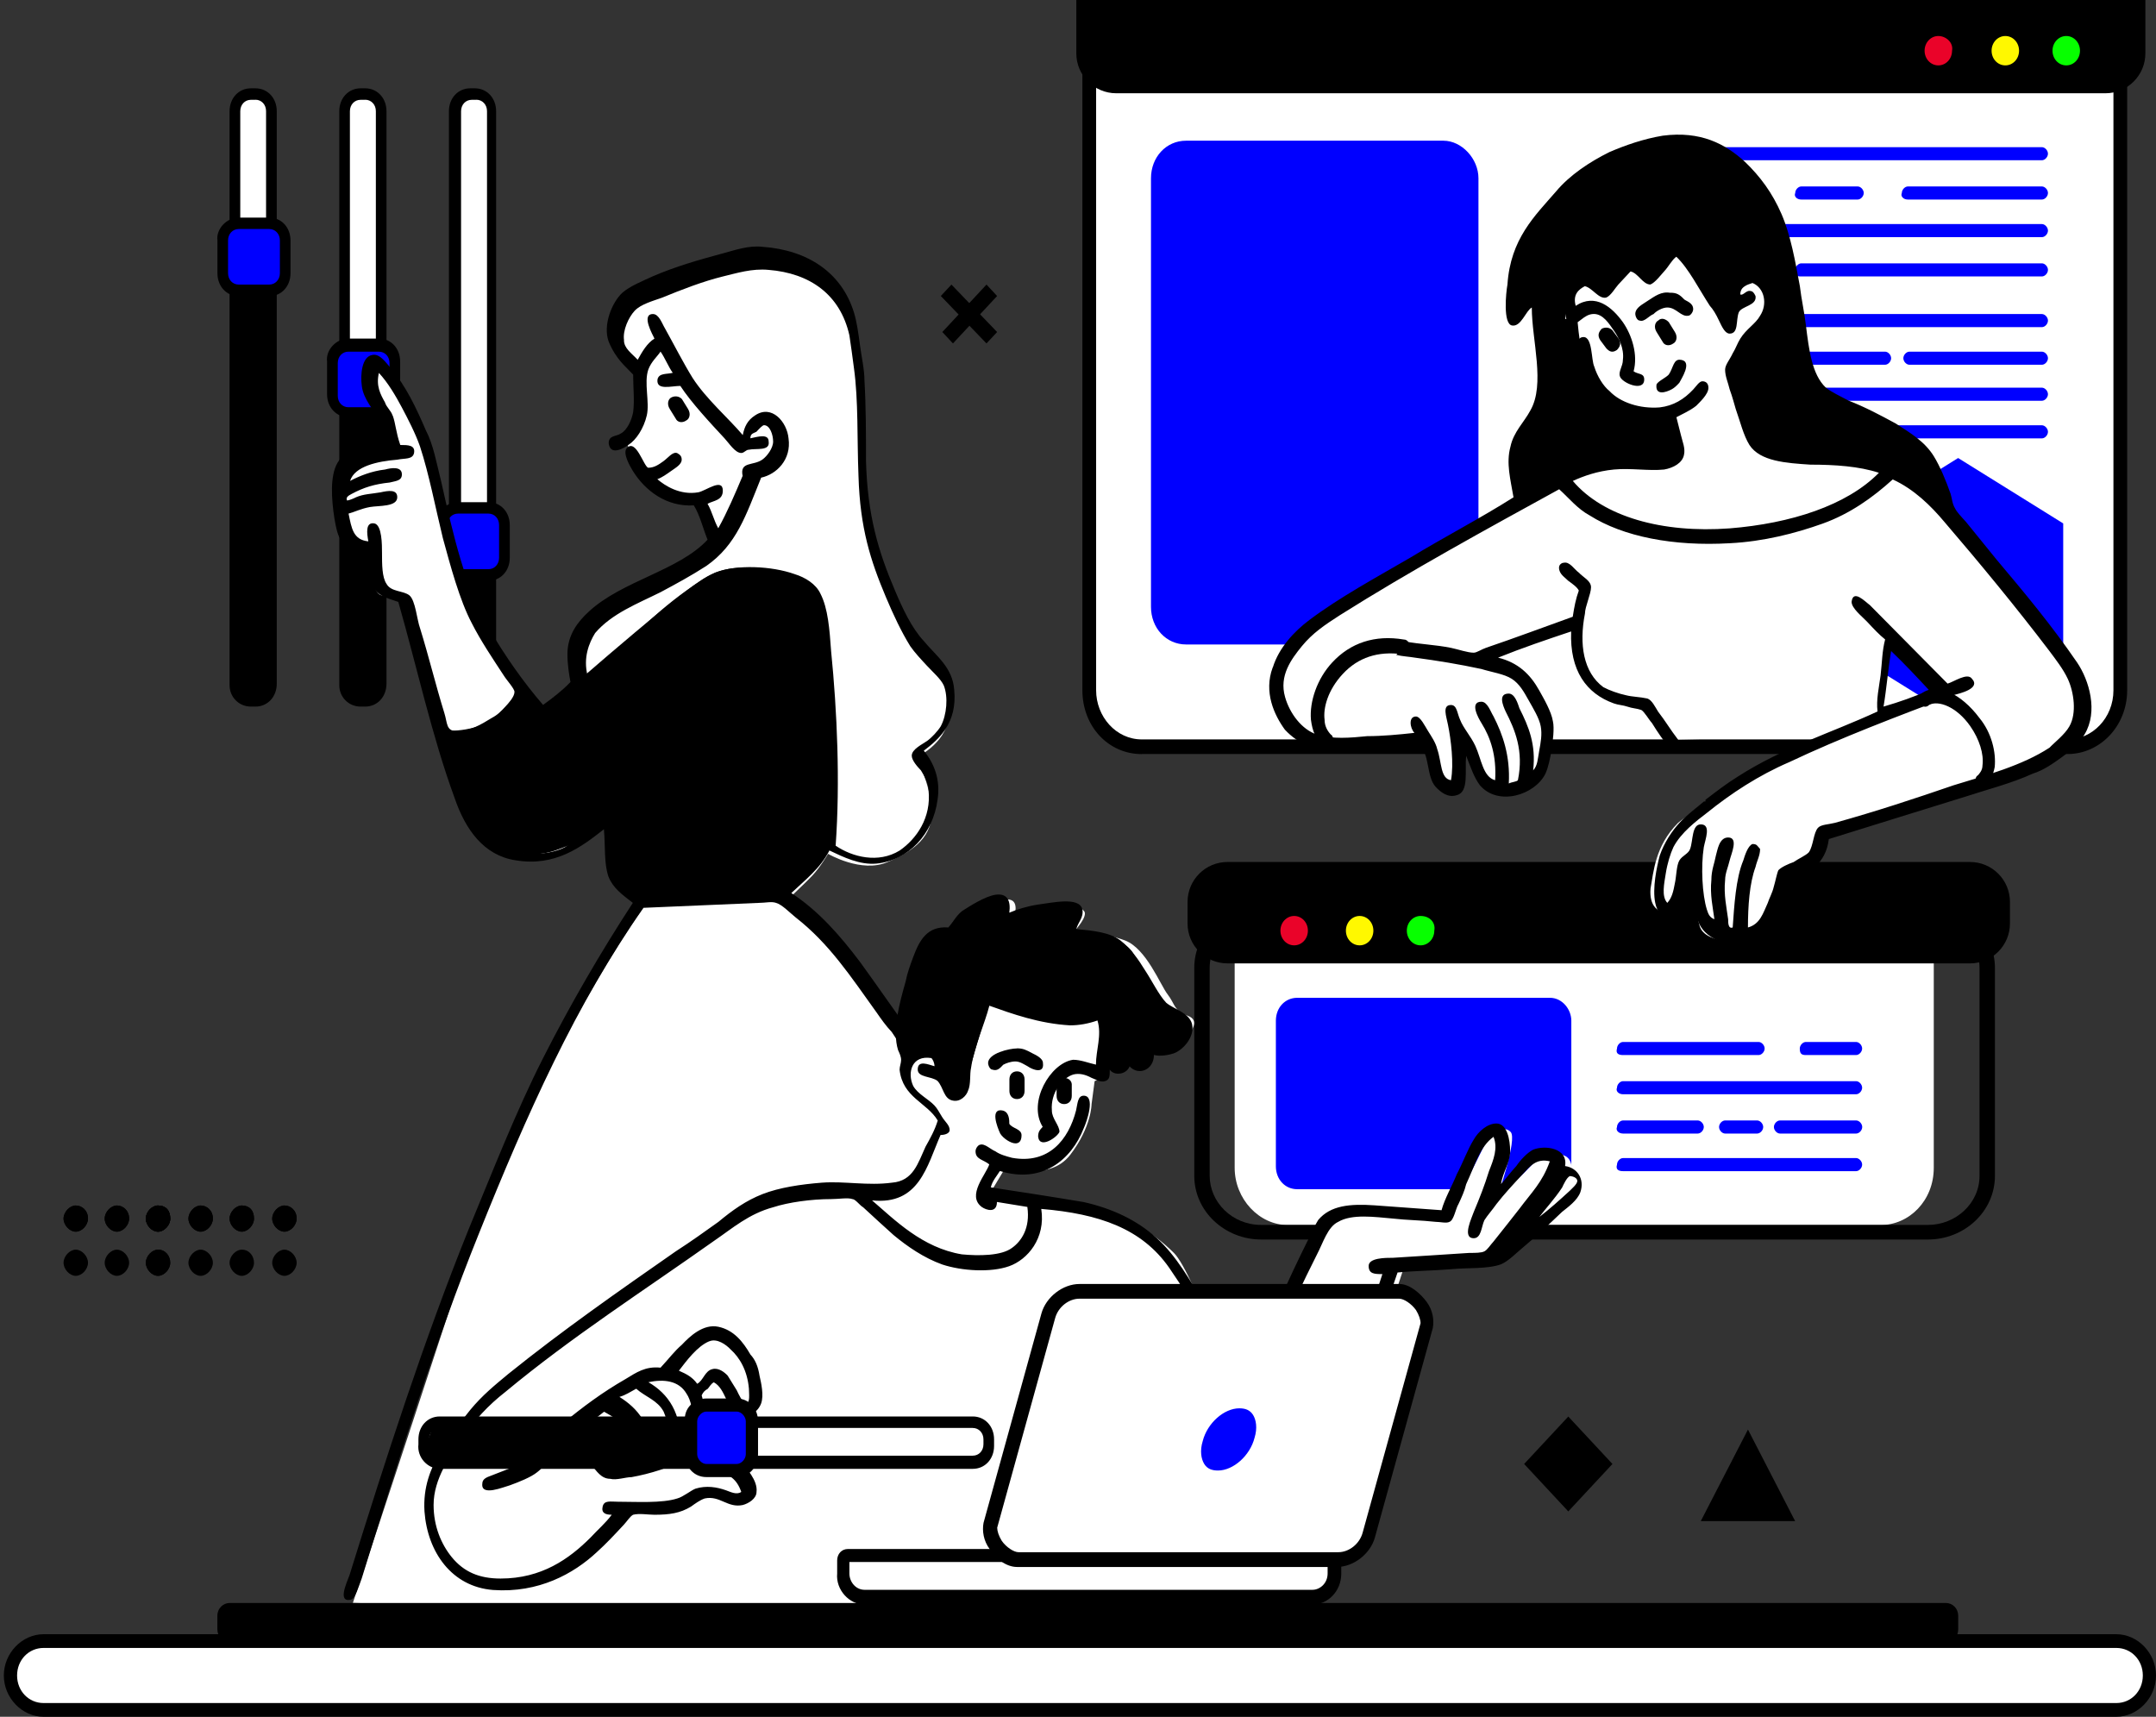 <?xml version="1.0" encoding="UTF-8"?><svg id="Camada_1" xmlns="http://www.w3.org/2000/svg" viewBox="0 0 270 215"><rect x="0" y="0" width="270" height="215" fill="#333333" stroke="none"/><defs><style>.cls-1,.cls-2,.cls-3{fill:#fff;}.cls-2,.cls-4,.cls-3,.cls-5,.cls-6,.cls-7,.cls-8{fill-rule:evenodd;}.cls-4{fill:#fff800;}.cls-9{fill:#ff645a;}.cls-3{stroke:#000;stroke-miterlimit:10;}.cls-10,.cls-7{fill:blue;}.cls-5{fill:#ea0329;}.cls-6{fill:#07ff00;}</style></defs><path class="cls-8" d="M9.49,150.97c-.76,0-1.53,.82-1.53,1.64s.76,1.64,1.53,1.64,1.53-.82,1.53-1.64c0-1.02-.76-1.64-1.53-1.64Z"/><path class="cls-8" d="M14.64,150.97c-.76,0-1.53,.82-1.53,1.64s.76,1.64,1.53,1.64,1.53-.82,1.53-1.64c0-1.02-.76-1.64-1.53-1.64Z"/><path class="cls-8" d="M19.79,150.97c-.76,0-1.53,.82-1.53,1.64s.76,1.64,1.53,1.64,1.53-.82,1.53-1.64c0-1.02-.57-1.64-1.53-1.64Z"/><path class="cls-8" d="M19.79,150.97c-.76,0-1.53,.82-1.53,1.64s.76,1.64,1.53,1.64,1.53-.82,1.53-1.64c0-1.02-.57-1.64-1.53-1.64Z"/><path class="cls-8" d="M25.13,150.97c-.76,0-1.53,.82-1.53,1.64s.76,1.64,1.53,1.64,1.53-.82,1.53-1.64c0-1.02-.76-1.64-1.53-1.64Z"/><path class="cls-8" d="M30.28,150.97c-.76,0-1.53,.82-1.53,1.64s.76,1.64,1.53,1.64,1.53-.82,1.53-1.64c0-1.02-.57-1.64-1.53-1.64Z"/><path class="cls-8" d="M35.62,150.97c-.76,0-1.53,.82-1.53,1.64s.76,1.64,1.53,1.64,1.53-.82,1.53-1.64c0-1.02-.76-1.64-1.53-1.64Z"/><path class="cls-8" d="M9.49,150.97c-.76,0-1.53,.82-1.53,1.64s.76,1.64,1.53,1.64,1.53-.82,1.53-1.64c0-1.02-.76-1.64-1.53-1.64Z"/><path class="cls-8" d="M14.64,150.97c-.76,0-1.53,.82-1.53,1.64s.76,1.64,1.53,1.64,1.53-.82,1.53-1.64c0-1.02-.76-1.64-1.53-1.64Z"/><path class="cls-8" d="M19.79,150.97c-.76,0-1.53,.82-1.53,1.64s.76,1.64,1.53,1.64,1.53-.82,1.53-1.64c0-1.02-.57-1.64-1.53-1.64Z"/><path class="cls-8" d="M19.79,150.97c-.76,0-1.53,.82-1.53,1.64s.76,1.64,1.53,1.64,1.53-.82,1.53-1.64c0-1.02-.57-1.64-1.53-1.64Z"/><path class="cls-8" d="M25.13,150.97c-.76,0-1.53,.82-1.53,1.64s.76,1.64,1.53,1.64,1.53-.82,1.53-1.64c0-1.02-.76-1.64-1.53-1.64Z"/><path class="cls-8" d="M30.28,150.97c-.76,0-1.53,.82-1.53,1.64s.76,1.64,1.53,1.64,1.53-.82,1.53-1.64c0-1.02-.57-1.64-1.53-1.64Z"/><path class="cls-8" d="M35.62,150.97c-.76,0-1.53,.82-1.53,1.64s.76,1.64,1.53,1.64,1.53-.82,1.53-1.64c0-1.02-.76-1.64-1.53-1.64Z"/><path class="cls-8" d="M9.49,156.5c-.76,0-1.53,.82-1.53,1.64s.76,1.64,1.53,1.64,1.53-.82,1.53-1.64-.76-1.64-1.53-1.64Z"/><path class="cls-8" d="M14.64,156.5c-.76,0-1.53,.82-1.53,1.64s.76,1.64,1.53,1.64,1.53-.82,1.53-1.64-.76-1.64-1.53-1.64Z"/><path class="cls-8" d="M19.79,156.5c-.76,0-1.53,.82-1.53,1.64s.76,1.64,1.53,1.64,1.53-.82,1.53-1.64-.57-1.64-1.53-1.64Z"/><path class="cls-8" d="M19.79,156.5c-.76,0-1.53,.82-1.53,1.64s.76,1.64,1.53,1.64,1.53-.82,1.53-1.64-.57-1.64-1.53-1.64Z"/><path class="cls-8" d="M25.13,156.5c-.76,0-1.53,.82-1.53,1.64s.76,1.64,1.53,1.64,1.53-.82,1.53-1.64-.76-1.64-1.53-1.64Z"/><path class="cls-8" d="M30.28,156.5c-.76,0-1.53,.82-1.53,1.64s.76,1.64,1.53,1.64,1.53-.82,1.53-1.64-.57-1.64-1.53-1.64Z"/><path class="cls-8" d="M35.62,156.5c-.76,0-1.53,.82-1.53,1.64s.76,1.64,1.53,1.64,1.53-.82,1.53-1.64-.76-1.64-1.53-1.64Z"/><path class="cls-2" d="M45.73,11.68h-.57c-1.14,0-2.1,1.02-2.1,2.25V85.83c0,1.23,.95,2.25,2.1,2.25h.57c1.14,0,2.1-1.02,2.1-2.25V13.72c0-1.02-.95-2.05-2.1-2.05Z"/><path d="M45.16,88.49h.57c1.53,0,2.67-1.23,2.67-2.87V13.93c0-1.64-1.14-2.87-2.67-2.87h-.57c-1.53,0-2.67,1.23-2.67,2.87V85.83c0,1.43,1.14,2.66,2.67,2.66Zm.57-76c.76,0,1.34,.61,1.34,1.43V85.83c0,.82-.57,1.43-1.34,1.43h-.57c-.76,0-1.34-.61-1.34-1.43V13.93c0-.82,.57-1.43,1.34-1.43h.57Z"/><path class="cls-8" d="M47.25,48.96l-4.01-.82-.38,35.64,.76,3.69,2.1,.2,1.53-1.02,.76-3.28-.76-34.41Z"/><path class="cls-7" d="M47.44,51.83c1.14,0,2.1-1.02,2.1-2.25v-4.1c0-1.23-.95-2.25-2.1-2.25h-3.81c-1.14,0-2.1,1.02-2.1,2.25v4.1c0,1.23,.95,2.25,2.1,2.25h3.81Z"/><path d="M43.63,44.04c-.76,0-1.33,.61-1.33,1.43v4.1c0,.82,.57,1.43,1.33,1.43h3.81c.76,0,1.34-.61,1.34-1.43v-4.1c0-.82-.57-1.43-1.34-1.43h-3.81Zm0-1.64h3.81c1.53,0,2.67,1.23,2.67,2.87v4.1c0,1.64-1.14,2.87-2.67,2.87h-3.81c-1.53,0-2.67-1.23-2.67-2.87v-4.1c-.19-1.43,1.14-2.87,2.67-2.87Z"/><path class="cls-2" d="M32,11.68h-.57c-1.14,0-2.1,1.02-2.1,2.25V85.83c0,1.23,.95,2.25,2.1,2.25h.57c1.14,0,2.1-1.02,2.1-2.25V13.72c0-1.02-.95-2.05-2.1-2.05Z"/><path d="M31.42,88.49h.57c1.53,0,2.67-1.23,2.67-2.87V13.93c0-1.64-1.14-2.87-2.67-2.87h-.57c-1.53,0-2.67,1.23-2.67,2.87V85.83c0,1.43,1.14,2.66,2.67,2.66Zm.57-76c.76,0,1.33,.61,1.33,1.43V85.83c0,.82-.57,1.43-1.33,1.43h-.57c-.76,0-1.33-.61-1.33-1.43V13.93c0-.82,.57-1.43,1.33-1.43h.57Z"/><path class="cls-8" d="M33.52,35.03l-4.01-.82-.38,49.57,.76,3.69,2.1,.2,1.53-1.02,.76-3.28-.76-48.34Z"/><path class="cls-7" d="M33.71,36.46c1.14,0,2.1-1.02,2.1-2.25v-4.1c0-1.23-.95-2.25-2.1-2.25h-3.81c-1.14,0-2.1,1.02-2.1,2.25v4.1c0,1.23,.95,2.25,2.1,2.25h3.81Z"/><path d="M29.9,28.68c-.76,0-1.34,.61-1.34,1.43v4.1c0,.82,.57,1.43,1.34,1.43h3.81c.76,0,1.34-.61,1.34-1.43v-4.1c0-.82-.57-1.43-1.34-1.43h-3.81Zm0-1.43h3.81c1.53,0,2.67,1.23,2.67,2.87v4.1c0,1.64-1.14,2.87-2.67,2.87h-3.81c-1.53,0-2.67-1.23-2.67-2.87v-4.1c-.19-1.43,1.14-2.87,2.67-2.87Z"/><path class="cls-2" d="M59.65,11.68h-.57c-1.14,0-2.1,1.02-2.1,2.25V85.83c0,1.23,.95,2.25,2.1,2.25h.57c1.14,0,2.1-1.02,2.1-2.25V13.72c-.19-1.02-1.14-2.05-2.1-2.05Z"/><path d="M58.89,88.49h.57c1.53,0,2.67-1.23,2.67-2.87V13.93c0-1.64-1.14-2.87-2.67-2.87h-.57c-1.53,0-2.67,1.23-2.67,2.87V85.83c0,1.43,1.14,2.66,2.67,2.66Zm.76-76c.76,0,1.34,.61,1.34,1.43V85.83c0,.82-.57,1.43-1.34,1.43h-.57c-.76,0-1.34-.61-1.34-1.43V13.93c0-.82,.57-1.43,1.34-1.43h.57Z"/><path class="cls-8" d="M60.99,69.24l-4.01-.82-.38,15.36,.76,3.69,2.1,.2,1.53-1.02,.76-3.28-.76-14.13Z"/><path class="cls-7" d="M61.18,72.11c1.14,0,2.1-1.02,2.1-2.25v-4.1c0-1.23-.95-2.25-2.1-2.25h-3.81c-1.14,0-2.1,1.02-2.1,2.25v4.1c0,1.23,.95,2.25,2.1,2.25h3.81Z"/><path d="M57.36,64.32c-.76,0-1.33,.61-1.33,1.43v4.1c0,.82,.57,1.43,1.33,1.43h3.81c.76,0,1.33-.61,1.33-1.43v-4.1c0-.82-.57-1.43-1.33-1.43h-3.81Zm0-1.43h3.81c1.53,0,2.67,1.23,2.67,2.87v4.1c0,1.64-1.14,2.87-2.67,2.87h-3.81c-1.53,0-2.67-1.23-2.67-2.87v-4.1c0-1.64,1.14-2.87,2.67-2.87Z"/><path class="cls-2" d="M123.73,147.9s-9.15-15.98-13.54-21.51c-4.39-5.74-5.72-7.38-7.25-9.01-1.53-1.64-4.96-4.1-4.96-4.1,0,0,2.86-2.66,3.81-3.69,.95-1.02,1.91-2.66,1.91-2.66,0,0,4.2,2.46,7.44,1.03,3.43-1.43,5.72-3.28,5.53-6.56-.19-3.28-1.91-6.56-1.91-6.56,0,0,3.62-1.64,4.01-4.92,.38-3.28,0-4.51-3.05-7.58-3.24-3.07-6.68-13.31-7.44-19.87-.57-6.56-.19-20.89-2.1-23.56-1.91-2.66-9.35-7.99-14.49-5.74-5.34,2.25-12.78,4.92-13.54,5.94-.76,1.23-2.1,2.25-1.14,3.69,.95,1.43,3.24,3.28,3.24,3.28,0,0,.95,3.89-.38,5.94-1.34,2.05-1.53,2.87-1.53,2.87,0,0,1.91,6.96,5.53,7.58,3.62,.61,4.2,.61,4.2,.61l1.34,4.92s-4.77,4.51-8.39,5.94-8.01,3.48-8.39,6.15c-.38,2.66,.19,5.33,.19,5.33l-4.01,3.89s-6.29-4.1-10.87-16.59c-3.24-8.81-4.58-17.82-7.25-22.74-2.86-5.33-4.77-4.3-4.77-2.66s2.1,4.92,2.1,4.92l.95,4.51s-6.48,.2-6.68,3.28c-.19,3.07-.19,7.17,1.14,7.99,1.34,.82,3.05,1.02,3.05,1.02,0,0-.38,5.12,1.34,5.53,1.72,.41,2.86,1.02,2.86,1.02,0,0,4.01,15.36,6.68,22.12,2.67,6.76,4.77,10.24,9.15,10.04,4.39-.21,9.92-4.71,9.92-4.71,0,0-.38,6.56,1.14,7.78,1.53,1.23,2.67,3.28,2.67,3.28,0,0-14.3,20.48-22.89,46.7-8.58,26.22-13.16,39.94-13.16,39.94l80.48,2.46-.95-55.31Z"/><path class="cls-8" d="M76.05,103.24s-.38,5.33,.76,6.76,3.24,3.07,3.24,3.07l17.16-.41s6.29-2.87,6.1-8.6c-.19-5.53,0-28.47-2.29-30.32-2.48-1.64-8.2-4.3-12.97-1.23-4.77,3.07-20.22,16.8-20.22,16.8l-2.67-3.69s-1.14,3.89-4.58,5.12c-3.43,1.23-5.53,.61-5.53,.61,0,0,2.48,11.27,5.53,13.52,3.05,2.25,6.48,2.66,9.54,1.43,2.86-1.02,5.91-3.07,5.91-3.07Z"/><path class="cls-8" d="M79.29,46.91c0,1.64,.19,3.28,0,4.71-.19,1.02-.76,2.25-1.53,2.66-.57,.41-1.53,.2-1.53,1.23,.19,1.64,1.91,.61,2.48,.2,.95-.61,1.91-2.05,2.29-3.69,.38-1.64-.38-4.1,.19-5.74,.38-1.02,1.14-1.64,1.53-2.25,.57,.82,.95,1.84,1.53,2.66-.76,.2-1.72,0-1.91,.82-.19,1.43,1.72,.82,2.86,.82,1.33,2.05,3.81,4.71,5.53,6.56,.57,.61,1.33,1.84,2.1,1.84,.38,0,.57-.41,.95-.41,.95-.2,2.67,.2,2.48-1.02,0-1.02-1.33-.61-2.29-.41,0-.61,.38-.61,.76-.82,.38-.41,.76-.82,.95-.82,.76,0,1.14,1.23,1.14,2.05s-.76,1.84-1.34,2.25c-1.14,.82-2.86,.2-2.48,2.05-.95,2.25-1.91,4.51-3.05,6.56-.57-1.02-.76-2.05-1.34-3.07,.76-.41,1.91-.41,1.91-1.64,0-1.64-2.1,0-3.05,.2-2.29,.41-4.2-.82-5.15-1.64,.57-.2,1.14-.61,1.72-1.02,.57-.41,1.33-.82,1.33-1.43,0-.41-.19-.61-.57-.82-.57-.2-1.14,.61-1.72,1.02-.57,.41-1.14,.82-1.91,.82-.57-.2-1.53-3.69-2.67-2.46-.57,.61,.38,2.25,.76,2.87,1.53,2.46,4.2,4.51,7.63,4.3,.76,1.23,1.14,2.87,1.72,4.3-3.62,3.89-10.68,5.12-14.88,9.01-1.33,1.23-2.67,2.87-2.67,5.33,0,1.23,.19,2.46,.38,3.48-.95,1.02-2.29,2.05-3.43,2.87-2.48-2.87-4.77-6.15-6.68-9.42-3.05-5.12-4.58-11.88-6.1-18.64-.57-2.25-.95-4.51-1.91-6.35-1.14-2.66-2.48-5.53-4.39-7.78-.57-.61-1.34-1.84-2.29-1.64-1.33,.2-1.53,2.46-1.33,3.89,.19,1.64,1.53,3.07,2.1,4.1,.38,.82,.38,1.84,.76,2.66-2.29,.82-4.58,.61-5.91,2.87-.95,1.64-.76,4.51-.38,6.96,.19,1.02,.38,2.25,.95,2.87,.76,.82,1.91,1.23,3.05,1.43,.38,1.64,.19,3.48,.95,4.51,.76,1.02,1.91,1.23,3.05,1.64,2.29,7.99,4.2,16.8,7.06,24.58,1.33,3.89,3.62,7.17,7.63,7.78,4.96,.82,8.2-1.64,11.06-3.89,.19,2.25,0,4.3,.57,5.94,.57,1.43,1.72,2.25,3.05,3.28-4.01,6.15-7.82,12.7-11.25,19.46-3.43,6.76-6.29,14.14-9.35,21.51-5.53,13.73-10.3,28.47-14.88,43.22-.38,1.02-1.53,3.48,.19,3.07,.57-.21,.95-1.64,1.34-2.66,4.58-14.75,9.15-29.5,14.69-43.22,5.91-14.75,12.21-28.88,20.6-40.76,4.77-.21,9.54-.41,14.49-.62,.76,0,1.53-.2,2.1,0,.76,.21,1.72,1.23,2.48,1.84,4.2,3.28,6.87,7.37,10.11,11.88,.57,.82,1.14,1.64,1.91,2.46,.57,.82,1.33,2.25,2.1,2.25,.38,0,.76-.21,.76-.61,.19-.61-.38-1.02-.57-1.64-2.1-2.87-4.2-5.94-6.29-8.81-2.48-3.28-5.15-6.35-8.58-8.6,1.72-1.64,3.62-3.07,4.77-5.33,1.72,.82,3.81,1.84,5.91,1.64,4.01-.41,7.06-3.69,7.63-7.99,.38-2.46-.38-4.51-1.72-6.15,1.91-1.43,4.2-3.48,3.81-7.58-.19-2.87-2.29-4.3-3.81-6.15-1.53-1.64-2.67-4.1-3.62-6.35-2.1-4.92-3.43-9.42-3.62-16.18,0-3.48,0-6.76-.19-10.04,0-1.43-.38-3.07-.57-4.51-.19-1.43-.38-2.87-.76-4.1-1.53-4.92-5.72-7.78-11.44-8.19-1.72-.2-3.43,.41-4.96,.82-3.05,.82-5.91,1.64-8.77,2.87-1.33,.61-2.86,1.23-3.81,2.05-1.34,1.23-2.48,4.1-1.72,6.15,.95,2.25,2.1,3.07,3.05,4.1Zm-1.14-4.3c-.19-1.23,.57-2.87,1.33-3.69s2.29-1.23,3.43-1.64c2.48-1.02,5.15-2.05,7.63-2.66,1.72-.41,3.62-1.02,5.72-.82,5.15,.41,8.96,3.07,10.11,8.19,.19,1.23,.38,2.66,.57,4.1,.57,4.1,.38,8.81,.57,13.52,.19,6.56,1.53,10.65,3.43,15.16,.95,2.25,1.91,4.3,3.05,6.15,.57,.82,1.34,1.64,2.1,2.46,.76,.82,1.72,1.64,2.1,2.46,.57,1.43,.38,3.69-.38,5.12-.38,.61-1.14,1.43-1.72,1.84-.57,.41-1.91,1.02-1.91,1.84,0,.61,.76,1.43,1.15,1.84,.38,.61,.95,1.64,.95,2.46,.38,3.48-1.53,6.14-3.62,7.58-2.67,1.64-5.91,.82-8.01-.61,.57-7.99,.19-16.8-.57-24.38-.19-2.66-.38-5.33-1.33-7.17-.57-1.23-1.91-2.05-3.24-2.46-2.86-1.02-7.25-1.23-9.92-.2-1.33,.61-2.48,1.43-3.62,2.25-2.29,1.64-4.39,3.48-6.29,5.33-1.72,1.64-3.62,3.28-5.34,4.92-.19,.2-.38,.61-.76,.41-.57-2.25,.19-4.1,.95-5.33,2.1-2.46,5.34-3.69,8.2-5.12,1.91-1.02,3.81-2.05,5.72-3.28,3.81-2.66,4.96-6.35,6.87-11.06,1.91-.41,3.81-2.25,3.43-4.92-.19-2.05-2.1-4.3-4.2-2.87-.95,.61-1.33,1.43-1.53,2.46-1.72-2.05-4.58-4.51-6.29-7.17-1.14-1.84-2.29-4.1-3.43-6.15-.38-.61-.76-1.84-1.53-1.84-1.53,0,0,2.66,.19,3.07-.95,.61-1.53,1.64-2.1,2.66-.76-.82-1.72-1.43-1.72-2.46Zm-28.99,9.42c-.19-.61-.76-1.02-.95-1.64-.57-1.02-1.14-2.05-.76-3.69,1.14,1.23,2.1,2.87,2.86,4.3,.76,1.43,1.72,3.28,2.29,4.92,1.14,3.48,1.91,7.58,2.86,11.47,.95,3.48,2.1,7.78,3.62,10.65,1.14,2.25,2.67,4.51,4.01,6.56,.38,.61,1.34,1.64,1.34,2.05,0,.61-.76,1.43-1.14,1.84-.57,.61-.95,1.02-1.72,1.43-1.34,.82-2.67,1.64-4.39,1.64-1.33,0-1.14-1.02-1.53-2.25-1.14-3.69-1.91-6.96-3.05-10.65-.38-1.02-.57-3.48-1.33-4.1-.76-.61-2.29-.41-2.86-1.43-.57-.82-.57-2.46-.57-3.89,0-1.02,0-3.48-.95-3.69-1.14-.2-.95,1.23-.76,2.25-1.91-.2-2.1-1.64-2.48-3.48,.76-.2,1.53-.61,2.67-.82,1.14-.2,3.43,0,3.43-1.23,0-1.02-1.14-.82-2.1-.61-1.14,.2-2.1,.2-3.05,.61-.38,.2-.95,.41-1.14,.41-.19-.41,.19-.61,.57-.82,1.53-.82,2.86-1.23,4.77-1.43,.76-.2,1.53-.2,1.53-1.02,0-1.02-1.33-.82-2.1-.61-1.72,.2-3.24,.82-4.39,1.43,.57-1.84,3.43-2.46,5.91-2.66,.95-.2,1.91,0,2.1-.82,.19-1.02-.76-1.02-1.72-1.02-.57-1.64-.57-2.66-.95-3.69Zm17.55,37.49c.38,.41,.76,1.23,1.33,1.23s1.14-.61,1.72-1.02c3.62-3.07,7.25-6.15,10.3-9.22,2.67-2.66,5.91-5.53,9.35-7.17,1.14-.61,3.05-1.02,4.77-.82,2.48,.41,5.91,.61,6.87,2.66,.76,1.84,.95,4.71,1.14,7.17,.57,6.35,.76,13.31,.57,20.07,0,1.43,0,2.87-.38,3.89-.38,1.23-1.53,2.25-2.29,3.28-.95,1.02-1.91,1.84-2.86,2.46-4.2,.2-9.73,.41-14.11,.61-.76,0-1.72,.2-2.1,0-.19,0-.57-.41-.95-.61-.95-.62-1.91-1.43-2.29-2.46-.57-1.64-.38-4.1-.38-6.35,4.77-3.69,9.35-7.37,14.11-11.27,.57-.41,1.72-1.23,1.72-2.05,0-.41-.38-.61-.76-.61-.76,0-1.91,1.43-2.67,2.05-5.34,4.3-10.68,8.6-16.21,12.7-.95,.62-1.91,1.43-2.86,2.05-2.48,1.23-6.29,1.02-8.39-.41-1.53-1.02-2.86-3.28-3.43-5.53-.76-2.25-1.53-4.51-2.1-6.96,4.2,0,7.06-2.25,8.96-5.12,.38,.41,.57,.82,.95,1.43Z"/><path class="cls-8" d="M84.06,49.78c-.38,.2-.57,.82-.19,1.43l.76,1.23c.19,.41,.76,.61,1.34,.2,.38-.2,.57-.82,.19-1.43l-.76-1.23c-.38-.41-.95-.41-1.33-.2Z"/><path class="cls-2" d="M235.49,113.07h-74.19c-3.62,0-6.68,3.28-6.68,7.17v26.01c0,3.89,3.05,7.17,6.68,7.17h74.19c3.62,0,6.68-3.07,6.68-7.17v-26.22c0-3.89-3.05-6.97-6.68-6.97Z"/><path d="M157.93,155.23h83.53c4.51,0,8.37-3.48,8.37-7.99v-26.02c0-4.3-3.65-7.99-8.37-7.99h-83.53c-4.51,0-8.37,3.48-8.37,7.99v26.02c0,4.51,3.87,7.99,8.37,7.99Zm83.53-40.15c3.65,0,6.44,2.87,6.44,6.15v26.02c0,3.48-3.01,6.15-6.44,6.15h-83.53c-3.65,0-6.44-2.87-6.44-6.15v-26.02c0-3.48,3.01-6.15,6.44-6.15h83.53Z"/><path d="M153.72,107.95h92.99c2.76,0,5,2.24,5,5v2.7c0,2.76-2.24,5-5,5h-92.99c-2.76,0-5-2.24-5-5v-2.7c0-2.76,2.24-5,5-5Z"/><path class="cls-7" d="M194.11,124.96h-31.66c-1.52,0-2.67,1.23-2.67,2.87v18.23c0,1.64,1.15,2.87,2.67,2.87h31.66c1.53,0,2.67-1.23,2.67-2.87v-18.23c0-1.43-1.14-2.87-2.67-2.87Z"/><path class="cls-6" d="M177.9,114.71c-.95,0-1.72,.82-1.72,1.84s.76,1.84,1.72,1.84,1.72-.82,1.72-1.84c.19-1.02-.57-1.84-1.72-1.84Z"/><path class="cls-4" d="M170.27,114.71c-.95,0-1.72,.82-1.72,1.84s.76,1.84,1.72,1.84,1.72-.82,1.72-1.84-.76-1.84-1.72-1.84Z"/><path class="cls-5" d="M162.07,114.71c-.95,0-1.72,.82-1.72,1.84s.76,1.84,1.72,1.84,1.72-.82,1.72-1.84-.76-1.84-1.72-1.84Z"/><path class="cls-10" d="M203.26,146.67h29.18c.38,0,.76-.41,.76-.82s-.38-.82-.76-.82h-29.18c-.38,0-.76,.41-.76,.82-.19,.61,.19,.82,.76,.82Z"/><path class="cls-10" d="M222.91,141.96h9.54c.38,0,.76-.41,.76-.82s-.38-.82-.76-.82h-9.54c-.38,0-.76,.41-.76,.82s.38,.82,.76,.82Z"/><path class="cls-10" d="M203.26,141.96h9.35c.38,0,.76-.41,.76-.82s-.38-.82-.76-.82h-9.35c-.38,0-.76,.41-.76,.82-.19,.41,.19,.82,.76,.82Z"/><path class="cls-10" d="M216.04,141.96h4.01c.38,0,.76-.41,.76-.82s-.38-.82-.76-.82h-4.01c-.38,0-.76,.41-.76,.82s.38,.82,.76,.82Z"/><path class="cls-10" d="M203.26,137.04h29.18c.38,0,.76-.41,.76-.82s-.38-.82-.76-.82h-29.18c-.38,0-.76,.41-.76,.82-.19,.41,.19,.82,.76,.82Z"/><path class="cls-10" d="M226.15,132.13h6.29c.38,0,.76-.41,.76-.82s-.38-.82-.76-.82h-6.29c-.38,0-.76,.41-.76,.82,0,.62,.19,.82,.76,.82Z"/><path class="cls-10" d="M203.26,132.13h16.97c.38,0,.76-.41,.76-.82s-.38-.82-.76-.82h-16.97c-.38,0-.76,.41-.76,.82-.19,.62,.19,.82,.76,.82Z"/><path class="cls-2" d="M126.02,149.74l-1.72-.82,1.72-2.87s5.34,2.05,8.01-1.43c2.67-3.48,2.67-6.35,2.67-6.35l.38-2.87,1.53-.82,.19-2.05,1.72,1.02,1.33-2.05,2.29,1.64,.57-2.87s2.86,1.02,3.62,0c.76-1.02,2.1-2.46,.38-3.07-1.72-.61-1.53-1.43-2.48-2.66-.95-1.23-2.67-5.74-5.34-6.76-2.67-1.02-6.29-1.23-6.29-1.23,0,0,1.72-1.84,1.15-2.46-.57-.61-1.91-1.64-3.82-.61-1.91,1.02-4.96,1.43-4.96,1.43,0,0,.76-2.05-.57-2.25s-5.72,3.69-5.72,3.69c0,0-2.48,.62-3.24,1.43-.76,.82-3.05,6.76-3.05,9.22,0,2.25,.38,5.12,.38,5.12,0,0-1.14,2.25,.19,3.89,1.33,1.64,2.67,2.66,2.67,2.66l.95,2.46s-1.91,7.99-6.87,8.19c-4.96,.21-14.69-1.43-23.27,5.74-8.39,7.17-23.65,16.39-27.46,21.1-3.81,4.51-7.25,9.63-6.48,13.32,.76,3.69,1.91,9.01,6.68,9.01,4.77-.21,7.25-.21,7.25-.21h94.41l12.97-39.54,12.21-1.02,10.49-8.4s.57-1.84-.38-2.05c-.76-.21-1.34-.41-1.34-.41,0,0,.38-2.05-1.34-2.25-1.72-.21-2.48-.21-3.24,.82-.76,1.03-4.77,4.71-4.77,4.71,0,0,2.67-7.58,1.72-8.4-.76-.82-2.29,0-3.05,1.23-.57,1.23-4.39,8.81-4.39,8.81,0,0-13.35-2.87-15.64,2.05-2.29,4.71-10.3,23.97-10.3,23.97,0,0-6.1-18.23-8.77-20.89-2.67-2.66-7.25-5.74-13.35-6.15-5.72-.61-7.63-1.02-7.63-1.02Z"/><path class="cls-8" d="M124.11,124.75l-3.43,11.68-1.91-1.02-.57-3.69s-1.72-1.23-2.48-.21c-.76,.82-1.14,1.43-1.14,1.43,0,0-.95-2.25-.38-5.53,.57-3.48,2.1-9.42,3.24-10.04,.95-.61,2.29-.61,2.29-.61,0,0,.76-1.02,2.67-2.25,1.91-1.23,2.48-2.25,3.05-2.05,.57,.41,.95,2.46,.95,2.46,0,0,3.62-1.23,5.53-1.43,1.91-.21,2.86,0,3.05,.2,.19,.61-.57,3.07-.57,3.07,0,0,6.29,0,7.63,2.87,1.53,2.87,3.05,6.35,4.58,6.76,1.52,.61,2.29,1.43,2.29,2.05s-1.33,2.05-2.1,2.46c-.76,.21-2.29,0-2.29,0,0,0-.19,1.84-.95,2.05-.57,.21-1.91-1.02-1.91-1.02,0,0-.76,1.43-1.34,1.43s-1.72-.82-1.72-.82l.19-4.92s-.76-1.43-1.33-1.23c-.57,.21-3.81,.82-7.63-.41-3.81-1.02-5.72-1.23-5.72-1.23Z"/><path class="cls-8" d="M117.44,140.32c-.38,1.23-.95,2.25-1.53,3.28-.95,2.05-1.53,4.3-4.2,4.51-3.05,.41-5.91-.21-8.77,0-2.67,.21-5.34,.61-7.44,1.43s-3.81,2.05-5.53,3.48c-1.72,1.23-3.43,2.46-5.34,3.69-7.06,4.92-14.11,9.83-20.98,15.36-1.72,1.43-3.24,2.66-4.77,4.51-1.34,1.64-2.67,3.48-3.81,5.33-1.14,2.05-2.1,4.3-1.91,7.38,.38,5.12,3.43,9.42,8.58,9.83,5.72,.41,10.11-2.05,12.97-4.71,1.14-1.02,2.29-2.25,3.43-3.48,.38-.41,.76-1.02,1.14-1.23,.76-.2,1.91,0,2.67,0,1.91,0,3.24-.2,4.58-1.02,.57-.41,1.14-.82,1.72-1.02,1.91-.41,2.86,1.23,4.77,.82,.76-.2,1.72-.82,1.72-1.64,.19-1.43-1.34-3.07-1.91-3.69-.57-.41-1.34-.61-1.91-.82-1.34-.41-2.67-.41-3.43-1.23,.95-1.43,.95-4.51,.38-6.35,.19-.41,.38-.61,.76-.82,.19-.2,.38-.61,.76-.82,.76,.41,1.14,1.23,1.53,2.05,.38,.82,.95,1.64,1.72,2.05,1.14,.41,2.29-.41,2.67-1.43s0-2.66-.19-3.48c-.19-1.23-.57-2.05-1.14-2.66-.95-1.64-2.1-3.07-4.01-3.48-1.91-.41-3.62,1.23-4.58,2.25-.95,.82-1.53,1.64-2.67,2.87-1.91-.2-3.05,.62-4.39,1.43-2.86,1.64-5.34,3.48-7.82,5.53-.95,.61-1.53,1.43-2.29,2.25-.57,1.03-1.14,1.64-2.1,2.25-1.14,.82-3.05,1.43-4.58,2.05-.57,.21-1.14,.41-1.14,1.02-.19,1.64,2.67,.41,3.43,.21,1.14-.41,2.67-1.02,3.43-1.64,1.34-1.02,2.1-2.66,3.24-3.69,1.53-1.64,3.43-2.46,5.15-3.89,2.29,1.23,4.01,2.66,4.01,6.35-.76,.21-1.91,.61-2.86,.41-.57,0-.76-.61-1.14-.82,.19-.41,.38-.61,.19-1.23-.57-1.84-4.01,1.64-1.72,2.05,.57,.62,1.14,1.64,2.29,1.64,.76,.21,1.91-.21,2.67-.21,2.29-.41,4.96-1.23,6.68-2.25,.76,.21,1.14,1.02,1.91,1.23,.57,.21,1.34,.21,1.91,.21,1.72,.41,2.67,1.02,3.24,2.66-.57,.41-1.34,0-1.91-.2-1.14-.41-2.48-.62-3.81-.21-.57,.21-1.53,1.02-2.29,1.23-1.91,.62-5.15,.41-7.44,.41-.95,0-1.72-.21-1.91,.61-.19,.82,.38,1.02,1.14,1.02-.76,1.03-1.72,1.84-2.67,2.87-2.67,2.66-6.1,5.12-11.25,5.12-2.67,0-4.58-.82-6.1-2.66-1.34-1.64-2.29-3.89-2.29-6.56,0-3.28,2.1-6.14,3.43-8.19,1.72-2.46,3.43-4.3,5.53-5.94,8.39-6.97,17.36-12.7,26.32-19.05,2.1-1.43,4.2-3.28,7.25-4.1,1.91-.62,4.77-1.02,7.25-1.02,.95,0,2.1-.21,2.67,0,.38,0,.95,.82,1.34,1.02,1.33,1.23,2.67,2.46,3.81,3.48,1.72,1.43,3.81,2.87,6.1,3.69,2.48,.82,6.1,1.03,8.39,.21,2.29-.82,4.58-3.48,4.01-7.17,7.25,.61,12.59,2.46,16.02,7.37,3.24,4.71,6.1,9.83,9.15,14.75-.76,1.64-1.91,4.1-2.86,6.14-.38,.62-1.34,2.66,0,2.66,.95,0,1.72-2.66,2.1-3.28,3.43-7.38,6.48-14.75,10.11-21.92,.76-1.43,1.34-3.48,2.67-4.1,1.72-1.02,4.58-.61,6.87-.41,1.72,.2,3.43,.2,5.34,.41,.57,0,1.34,.21,1.72,0,.57-.21,.76-1.64,1.14-2.25,.38-.82,.76-1.64,.95-2.46,1.14-2.46,1.72-4.71,3.43-5.94,.57,1.43,0,2.87-.57,4.3-.57,1.84-1.14,3.28-1.91,5.12-.19,.62-1.53,3.28,0,3.28,.95,0,.95-1.43,1.33-2.25,.38-.61,.95-1.23,1.53-2.05,.95-1.23,2.1-2.46,3.24-3.69,.95-1.02,1.72-2.05,3.43-1.64-.95,2.66-2.29,3.89-3.81,5.94-.95,1.23-2.1,2.66-3.24,4.1-.38,.41-.76,1.03-1.14,1.23-.38,.2-1.14,.2-1.91,.2-3.43,.21-6.1,.41-9.54,.61-.95,0-3.05,0-3.05,1.02s.76,1.02,1.72,1.02c-3.24,10.04-6.68,20.49-10.49,30.52-.57,1.43-.95,2.87-1.72,4.1-.95,1.84-3.05,4.1-5.34,4.3-1.53,.21-3.05-.41-4.2-1.03-1.14-.61-2.29-1.43-3.05-2.25-1.14-1.23-2.1-2.87-3.05-4.51-2.86-4.51-5.72-9.63-8.58-14.34,0-.82,1.91-2.25,1.34-3.28-.57-1.02-1.53,.21-1.91,.82-4.58,8.19-8.77,16.18-13.35,24.38-.38,.61-1.33,2.46,0,2.46,.76,0,1.33-1.84,1.91-2.66,3.82-6.96,7.25-13.32,11.06-20.07,2.67,4.71,5.53,9.42,8.39,13.93,1.72,2.87,3.43,5.12,6.29,6.76,1.53,.82,3.05,1.64,5.15,1.43,3.81-.2,6.48-3.89,7.82-7.17,4.39-10.86,7.82-22.74,11.63-33.59,2.1-.21,4.2-.21,6.68-.41,2.1-.21,4.58,0,6.29-.62,.95-.41,1.91-1.43,2.67-2.05,1.72-1.43,3.24-2.87,4.96-4.51,.76-.61,1.91-1.43,2.29-2.46,.57-1.64-.38-3.07-1.91-3.28,.38-2.25-2.48-2.66-4.01-2.05-.76,.41-1.53,1.23-2.1,2.05-.76,.82-1.34,1.64-1.91,2.25,.19-1.43,1.14-2.66,1.14-4.1s-.38-3.48-1.72-3.48c-1.14,0-2.29,1.02-2.86,2.05-.76,1.23-1.34,2.87-2.1,4.3-.57,1.43-1.53,3.07-1.91,4.51-2.67-.2-5.53-.41-8.39-.61-3.05-.21-5.53,0-7.06,1.84-.38,.61-.76,1.43-1.15,2.25-2.67,5.33-5.34,11.47-7.82,16.8-1.72-2.87-3.62-5.74-5.34-8.6-1.72-2.87-3.43-5.94-5.91-8.19-2.48-2.25-5.53-3.69-9.15-4.51-3.62-.61-7.63-1.23-11.63-1.84,.19-.82,.76-1.43,1.14-2.05,5.34,1.64,8.96-1.43,10.49-5.33,.38-.82,1.53-4.1,0-4.1-.76,0-.76,1.03-.95,1.84-.95,3.69-3.43,6.76-8.01,5.94-.76-.2-1.53-.41-2.1-.82-.57-.21-1.33-1.02-1.91-.82-.19,0-.57,.41-.57,.82,0,1.02,.95,1.02,1.72,1.64-.38,1.23-2.86,3.89-.95,5.33,.57,.41,1.91,.82,1.91-.62,1.33,.21,2.48,.41,3.81,.62,.38,2.66-.76,4.3-1.91,5.12-1.33,1.02-4.2,1.02-6.29,.82-4.96-.82-8.39-4.3-11.25-6.76,5.91,.62,6.87-4.3,8.58-8.19,.57,0,1.14-.21,1.14-.62,0-.61-.57-1.02-.95-1.64-.38-.61-.57-1.02-.95-1.43-.76-.82-2.1-1.43-2.67-2.46-.76-1.64-.19-3.89,2.29-3.48,.19,.21,.38,.61,.38,1.02-.76-.21-2.1-.82-2.1,.41,0,1.02,1.72,.82,2.48,1.43,.76,.82,.76,2.25,1.91,2.46,.95,.21,1.72-.62,1.91-1.23,.38-.82,.19-2.05,.38-2.87,.38-2.66,1.72-5.53,2.29-7.78,2.86,1.02,6.29,2.25,10.11,2.46,1.14,0,2.29-.21,3.43-.61,.57,1.84-.19,3.69-.19,5.53-.95-.21-1.91-.61-2.86-.61-2.86,.41-5.72,5.33-3.81,8.4-.38,.41-.57,.62-.57,1.23,.19,1.64,2.48,0,2.67-.61,0-.82-.95-1.64-.95-2.66-.19-2.25,1.34-4.1,2.67-4.51,.76-.2,1.53,0,2.29,.41,.57,.21,1.14,.61,1.72,.41,.57-.2,.57-.61,.57-1.43,.57,.82,2.1,.61,2.48-.41,1.15,1.23,3.05,.41,3.05-1.43,.76,.21,1.91,0,2.48-.2,1.15-.41,2.67-2.05,2.29-3.69-.38-1.43-2.29-1.84-3.24-2.66-.95-1.02-1.72-2.66-2.67-4.1-.76-1.23-1.72-2.66-3.05-3.69-1.33-1.02-3.43-1.23-5.53-1.43,.19-.82,.95-1.43,.76-2.46-.38-1.64-3.81-.82-5.53-.61-1.34,.2-2.67,.61-3.62,1.02,.19-1.43-.19-2.46-1.72-2.25-1.33,.2-3.24,1.43-4.2,2.05-.76,.61-1.14,1.43-1.72,2.05-2.67-.2-3.62,1.64-4.39,3.69-.38,1.02-.76,2.05-.95,3.07-.76,2.66-1.72,6.15-.95,8.6,.19,.41,.38,.82,.38,1.23s-.19,.82-.19,1.23c.38,3.48,3.43,4.1,4.77,6.35Zm8.58-24.17c.57,.2,1.33-.41,1.91-.61,1.91-.61,4.39-1.23,6.48-1.23,0,.82-1.53,1.84-1.53,2.66,0,1.02,1.53,.82,2.48,.82,1.72,0,3.43,.2,4.58,1.02,1.14,.82,2.1,2.46,3.05,3.89,.76,1.23,1.53,2.66,2.29,3.69,.76,.82,1.91,1.23,2.86,2.05-.38,.62-.57,1.23-1.34,1.43-.76,.41-1.72-.21-2.67,0-.76,0-.76,1.23-.95,2.05-.57-.2-.95-1.02-1.72-.82-.57,0-.76,.61-.95,1.23-.38-.21-.57-.61-.95-1.02,.38-1.43,.76-4.92-.95-5.53-1.14-.41-2.29,.41-3.43,.61-1.91,.2-4.2-.61-5.91-1.03-.76-.2-1.72-.61-2.67-.82-.76-.21-2.1-1.02-2.67-.82-.76,.2-.95,1.84-1.14,2.66-.76,2.25-1.33,3.89-1.72,5.94-.19,1.02-.38,2.25-.57,3.28-.19-.61-.57-1.02-.76-1.43-.19-1.03,0-1.84-.57-2.66-.57-1.02-2.1-1.23-3.24-.82-.38,.21-.76,.41-.95,.41-.38-1.02-.19-2.87,.19-4.1,.38-2.25,.95-4.1,1.53-5.94,.38-.82,.76-2.05,1.14-2.46,.57-.62,1.91-.21,2.67-.62,.57-.2,1.15-1.43,1.53-1.84,.95-1.02,2.29-1.43,3.43-2.05,.19,.61-.19,1.84,.57,2.05Zm69.61,32.57c.19-.41,.57-1.23,.95-1.43,.38,0,.95,.21,.95,.61s-.76,1.02-.95,1.23c-1.34,1.23-2.48,2.25-3.81,3.28,.76-1.02,1.91-2.25,2.86-3.69Zm-106.8,19.26c.95-.41,2.1,.41,2.67,1.02,1.14,1.02,2.1,2.66,2.29,4.92,0,.61,.19,1.84-.38,1.84-.38,0-.95-1.23-1.14-1.64-.38-.61-.76-1.23-1.14-1.84-.38-.41-1.14-1.03-1.91-.82-.95,.21-1.14,1.43-1.91,1.84-.57-.82-1.34-1.23-2.29-1.64,.95-1.23,2.29-3.07,3.81-3.69Zm-2.86,6.55c1.14,1.64,1.14,5.94-.76,6.56,.19-4.1-1.53-6.56-4.01-7.99,1.91-.41,3.81-.21,4.77,1.43Zm-6.29-.61c1.14,1.02,2.67,1.43,3.43,2.87,.57,1.23,.57,2.87,.57,4.71-.76,.2-1.33,.41-2.1,.61,0-3.69-1.72-5.74-4.01-7.17,.76-.21,1.33-.61,2.1-1.02Z"/><path class="cls-8" d="M127.36,131.3c-.95,0-3.62,.61-3.62,1.84,0,.2,.19,.82,.57,.82,.57,.21,.95-.21,1.33-.62,.38-.2,.95-.41,1.53-.41s1.14,.41,1.53,.61c.57,.41,2.1,1.02,1.91-.41,0-.62-.95-1.03-1.34-1.23-.76-.41-1.14-.61-1.91-.61Z"/><path class="cls-8" d="M125.64,139.09c-1.72-.41-.76,2.05-.38,2.87,.38,.62,1.33,1.23,1.91,1.23,.38,0,.76-.21,.76-1.02s-1.14-.82-1.53-1.43c0-.41,0-1.43-.76-1.64Z"/><path class="cls-8" d="M133.27,134.99c-.57,0-.95,.41-.95,1.02v1.23c0,.62,.38,1.03,.95,1.03s.95-.41,.95-1.03v-1.43c0-.41-.38-.82-.95-.82Z"/><path class="cls-8" d="M127.36,134.17c-.57,0-.95,.41-.95,1.02v1.43c0,.61,.38,1.02,.95,1.02s.95-.41,.95-1.02v-1.43c0-.61-.38-1.02-.95-1.02Z"/><path class="cls-2" d="M258.95,1.23h-115.96c-3.62,0-6.67,3.28-6.67,7.17V86.65c0,3.89,3.05,7.17,6.67,7.17h115.96c3.62,0,6.68-3.28,6.68-7.17V8.19c-.19-3.89-3.05-6.96-6.68-6.96Z"/><path d="M142.99,94.43h115.96c4.01,0,7.44-3.48,7.44-7.99V8.19c0-4.3-3.24-7.99-7.44-7.99h-115.96c-4,0-7.44,3.48-7.44,7.99V86.45c0,4.51,3.24,7.99,7.44,7.99ZM258.95,2.05c3.24,0,5.72,2.87,5.72,6.15V86.45c0,3.48-2.67,6.15-5.72,6.15h-115.96c-3.24,0-5.72-2.87-5.72-6.15V8.19c0-3.48,2.67-6.15,5.72-6.15h115.96Z"/><path class="cls-8" d="M268.68,0H134.79V6.68c0,2.76,2.24,5,5,5h123.88c2.76,0,5-2.24,5-5V0Z"/><path class="cls-10" d="M203.64,20.07h52.07c.38,0,.76-.41,.76-.82s-.38-.82-.76-.82h-52.07c-.38,0-.76,.41-.76,.82s.19,.82,.76,.82Z"/><path class="cls-9" d="M203.64,24.99h16.78c.38,0,.76-.41,.76-.82s-.38-.82-.76-.82h-16.78c-.38,0-.76,.41-.76,.82-.19,.41,.19,.82,.76,.82Z"/><path class="cls-10" d="M238.93,24.99h16.78c.38,0,.76-.41,.76-.82s-.38-.82-.76-.82h-16.78c-.38,0-.76,.41-.76,.82-.19,.41,.19,.82,.76,.82Z"/><path class="cls-10" d="M225.58,24.99h7.06c.38,0,.76-.41,.76-.82s-.38-.82-.76-.82h-7.06c-.38,0-.76,.41-.76,.82-.19,.41,.19,.82,.76,.82Z"/><path class="cls-10" d="M203.64,29.7h52.07c.38,0,.76-.41,.76-.82s-.38-.82-.76-.82h-52.07c-.38,0-.76,.41-.76,.82-.19,.41,.19,.82,.76,.82Z"/><path class="cls-9" d="M203.64,34.62h11.06c.38,0,.76-.41,.76-.82s-.38-.82-.76-.82h-11.06c-.38,0-.76,.41-.76,.82s.38,.82,.76,.82Z"/><path class="cls-10" d="M225.39,34.62h30.32c.38,0,.76-.41,.76-.82s-.38-.82-.76-.82h-30.13c-.38,0-.76,.41-.76,.82-.19,.41,.19,.82,.57,.82Z"/><path class="cls-10" d="M204.22,40.97h51.49c.38,0,.76-.41,.76-.82s-.38-.82-.76-.82h-51.49c-.38,0-.76,.41-.76,.82s.38,.82,.76,.82Z"/><path class="cls-9" d="M204.22,45.68h16.59c.38,0,.76-.41,.76-.82s-.38-.82-.76-.82h-16.59c-.38,0-.76,.41-.76,.82s.38,.82,.76,.82Z"/><path class="cls-10" d="M239.12,45.68h16.59c.38,0,.76-.41,.76-.82s-.38-.82-.76-.82h-16.59c-.38,0-.76,.41-.76,.82s.38,.82,.76,.82Z"/><path class="cls-10" d="M225.96,45.68h10.11c.38,0,.76-.41,.76-.82s-.38-.82-.76-.82h-10.11c-.38,0-.76,.41-.76,.82-.19,.41,.19,.82,.76,.82Z"/><path class="cls-10" d="M204.22,50.19h51.49c.38,0,.76-.41,.76-.82s-.38-.82-.76-.82h-51.49c-.38,0-.76,.41-.76,.82s.38,.82,.76,.82Z"/><path class="cls-9" d="M204.41,54.9h10.87c.38,0,.76-.41,.76-.82s-.38-.82-.76-.82h-11.06c-.38,0-.76,.41-.76,.82s.38,.82,.95,.82Z"/><path class="cls-10" d="M225.96,54.9h29.75c.38,0,.76-.41,.76-.82s-.38-.82-.76-.82h-29.94c-.38,0-.76,.41-.76,.82s.38,.82,.95,.82Z"/><path class="cls-9" d="M219.47,54.9h1.52c.38,0,.76-.41,.76-.82s-.38-.82-.76-.82h-1.52c-.38,0-.76,.41-.76,.82-.19,.41,.19,.82,.76,.82Z"/><path class="cls-6" d="M258.76,4.51c-.95,0-1.72,.82-1.72,1.84s.76,1.84,1.72,1.84,1.72-.82,1.72-1.84-.76-1.84-1.72-1.84Z"/><path class="cls-4" d="M251.13,4.51c-.95,0-1.72,.82-1.72,1.84s.76,1.84,1.72,1.84,1.72-.82,1.72-1.84-.76-1.84-1.72-1.84Z"/><path class="cls-5" d="M242.74,4.51c-.95,0-1.72,.82-1.72,1.84s.76,1.84,1.72,1.84,1.72-.82,1.72-1.84c.19-1.02-.76-1.84-1.72-1.84Z"/><path class="cls-7" d="M180.76,17.62h-32.23c-2.48,0-4.39,2.05-4.39,4.71v53.67c0,2.66,1.91,4.71,4.39,4.71h32.23c2.48,0,4.39-2.05,4.39-4.71V22.33c0-2.46-2.1-4.71-4.39-4.71Z"/><path class="cls-10" d="M245.22,90.13l-13.16-8.19v-16.39l13.16-8.19,13.16,8.19v16.39l-13.16,8.19Z"/><path class="cls-2" d="M159.59,84.6c1.14-3.28,2.86-5.74,6.68-8.19,3.81-2.46,24.03-14.13,24.03-14.13,0,0-1.34-6.15,.57-8.6,1.72-2.46,2.86-3.89,2.29-8.81-.57-4.92-1.14-8.6-1.14-8.6l-2.48,2.87s-1.15-4.92,2.29-10.24c3.24-5.33,8.77-10.45,13.92-10.86,5.15-.41,12.21,.2,15.64,7.58,3.43,7.37,3.62,19.87,5.53,22.33,2.1,2.46,12.4,5.53,14.3,8.81,1.91,3.28,2.1,6.56,2.1,6.56,0,0,9.73,11.68,13.16,16.8,3.43,5.12,6.87,10.86-.19,15.16-7.25,4.3-28.04,9.01-28.04,9.01,0,0,.19,2.25-1.91,3.48-1.91,1.23-3.43,2.87-3.43,2.87,0,0-1.72,7.58-5.34,7.37-3.62-.2-4.58-1.23-4.77-2.25-.38-1.02-.76-8.19-.76-8.19l-1.14,1.43s-.57,5.33-1.91,5.33-2.48-.82-2.29-3.07c.38-2.05,.57-5.33,3.43-8.19,3.05-2.66,19.83-10.86,19.83-10.86l-20.22,.41-3.62-4.51s-4.01,0-6.29-2.25c-3.62-3.69-1.91-7.99-1.91-7.99l-12.21,4.51s3.62,1.02,4.96,2.25c1.33,1.23,3.24,4.71,3.24,6.15,.19,1.43,.19,5.94-2.67,7.37-2.86,1.23-4.39,.41-5.34-1.02s-.95-2.46-.95-2.46l-2.1-2.87s.57,6.76-.19,6.96c-.76,.41-2.86-1.02-2.86-2.25-.19-1.23-.19-2.87-.19-2.87l-1.14-1.64s-12.59,1.84-14.49,.82c-2.48-.82-5.53-4.71-4.39-8.19Zm82.96,1.84l-6.29-6.15-1.34,9.22,7.63-3.07Z"/><path class="cls-8" d="M243.7,64.12s-4.2-5.74-9.73-6.15c-5.53-.41-12.4,.2-13.92-2.05-1.53-2.25-3.43-9.01-3.43-9.01l1.91-3.89s4-2.46,3.05-5.33c-.95-2.87-2.29-2.46-2.29-2.46l-1.72,1.23-.95,4.71-6.68-10.04-3.82,3.28-2.1-.82-3.05,2.87-2.86-1.64-1.91,2.25-.19,2.87h1.53s.57,10.24,4.77,11.88c4.2,1.64,6.29,.2,6.29,.2,0,0,3.05,5.94,.38,6.15-2.67,.2-6.48-.61-9.92,.82-3.43,1.43-8.58,4.1-8.58,4.1,0,0-1.33-4.92,.19-7.99,1.33-3.07,2.86-3.48,2.67-7.37-.19-4.1-.95-10.45-.95-10.45l-2.48,3.07s-1.14-6.56,1.53-10.45c2.67-3.89,13.35-14.75,21.74-11.68,7.63,2.87,9.54,8.19,11.06,16.18,1.52,7.99,1.14,14.54,6.87,16.8,6.29,2.46,8.2,3.89,10.49,7.17,2.29,3.28,2.1,5.74,2.1,5.74Z"/><path class="cls-8" d="M159.4,83.58c.76-2.46,2.67-4.51,4.58-5.94,3.82-2.87,8.39-5.33,12.59-7.78,4.39-2.66,8.77-4.92,12.97-7.58-.38-2.25-.95-4.3-.38-6.35,.38-1.84,1.72-3.07,2.48-4.51,1.91-3.28,.19-8.81,.19-12.91-.76,.41-1.34,2.46-2.48,2.25-1.14-.2-.76-4.1-.57-5.12,.38-5.74,3.43-8.6,6.1-11.68,1.72-2.05,4.2-3.69,6.68-4.92,1.91-.82,4.2-1.64,6.67-2.05,4.77-.61,7.82,1.02,10.3,3.28,1.91,1.84,3.43,3.89,4.58,6.55,1.15,2.66,1.72,5.94,2.29,9.01,.19,1.64,.57,3.28,.76,4.92,.38,3.07,.76,6.15,2.48,7.78,.76,.61,1.72,1.02,2.86,1.64,2.1,.82,4.01,1.84,5.91,2.87,1.91,1.23,3.62,2.25,4.77,4.1,.76,1.23,1.53,3.07,2.1,4.71,.19,.61,.19,1.23,.57,1.84,.19,.41,.76,1.02,1.33,1.64,1.34,1.64,2.67,3.28,3.82,4.71,3.62,4.3,6.87,8.19,10.11,12.91,1.53,2.25,2.67,6.15,.95,9.01-.57,1.02-1.72,2.05-2.86,2.87-1.14,.82-2.29,1.64-3.62,2.05-2.67,1.23-5.91,2.05-8.39,2.87-5.91,1.84-11.25,3.48-17.16,5.33-.38,3.07-2.48,4.3-4.77,5.33-.95,2.66-1.34,5.33-3.05,6.96-2.1,1.84-6.48,1.03-8.01-1.02-.95-1.23-.95-3.07-1.33-4.92-.38,1.43-1.14,3.69-2.48,3.69-1.15,.21-1.91-1.02-2.1-2.05-.38-1.84,.19-4.51,.57-5.94,.57-1.64,1.53-3.07,2.48-4.1,.95-1.02,2.1-1.84,3.05-2.66h.19v-.21c1.33-1.02,2.67-2.05,4-2.87,5.72-3.69,11.83-5.53,17.55-8.19-.19-1.43,.19-3.07,.38-4.51,.19-1.64,.19-3.07,.57-4.51-.76-.61-1.33-1.23-2.29-2.25-.57-.61-1.91-1.64-1.91-2.46,.19-1.64,1.72,0,2.29,.41,3.24,3.28,6.68,6.76,9.73,9.83,.76-.2,2.48-1.43,3.05-.61,1.15,1.23-1.52,1.84-2.29,2.05-7.06,2.66-14.11,5.33-20.6,8.4-3.81,1.64-7.25,3.89-10.3,6.35-1.33,1.02-3.24,2.46-4.2,4.3-.38,.82-.76,2.05-.95,3.28-.19,1.23-.57,2.87,.19,3.69,.57-.61,.76-1.43,.95-2.46,.19-.82,.19-2.25,.57-2.87,.38-.61,1.14-.82,1.34-1.43,.38-1.02,.19-3.07,1.33-3.07,1.34,0,.57,1.84,.38,2.87-.38,2.46-.19,5.94,.38,7.78,.19,.62,.38,1.02,.95,1.23-.19-1.43-.57-3.07-.38-4.92,0-1.23,.38-2.05,.57-3.07,.19-.61,.38-2.25,1.53-2.25,1.34,0,.38,2.05,.19,2.87-.19,.82-.57,1.64-.57,2.46-.19,1.84,.19,3.48,.38,4.92,0,.41,0,1.23,.57,1.02,.19-2.66,.38-6.15,1.33-8.4,.19-.61,.57-1.84,1.15-2.05,.57,0,.57,.21,.95,.62,0,.82-.38,1.43-.57,2.25-.76,2.05-.95,4.92-.95,7.58,1.53-.41,1.91-1.84,2.48-3.07,.19-.61,.57-1.23,.76-2.05,.19-.61,.38-1.64,.57-2.05,.38-.41,1.33-.82,1.91-1.02,.57-.41,1.53-.82,1.91-1.23,.57-.82,.57-2.46,1.15-3.07,.38-.41,1.33-.41,2.1-.61,5.15-1.43,10.11-3.07,14.88-4.71,4.01-1.23,8.58-2.46,12.01-4.71,.57-.61,1.91-1.64,2.48-2.66,.95-1.64,.57-4.3-.19-5.94-.57-1.23-1.53-2.46-2.29-3.48-4.2-5.53-8.77-11.06-13.16-16.18-1.72-2.05-3.81-4.1-6.48-5.33-2.48,2.25-5.34,4.3-8.77,5.53-3.43,1.23-7.44,2.25-11.63,2.46-7.06,.41-13.35-.82-17.55-3.48-1.53-.82-2.67-2.25-3.82-3.28-8.96,4.92-18.69,10.24-27.46,15.77-1.91,1.23-3.43,2.25-4.77,3.89-1.33,1.64-2.86,3.69-2.1,6.35,.57,2.05,2.1,4.1,4,4.71,1.91,.61,4.2,.41,6.29,.2,1.91,0,4.01-.2,5.91-.41-.57-.61-.76-2.05,.19-2.05,.57,0,1.14,1.23,1.53,1.84,.38,.61,.95,1.43,1.14,2.25,.57,1.64,.38,3.69,1.72,3.89,.38-2.05,0-5.12-.38-6.96-.19-1.02-.76-2.46,.38-2.46,.76,0,.76,1.02,1.14,1.84,.38,1.02,1.34,2.05,1.91,3.28,.76,1.64,.95,3.89,2.48,4.3,.19-3.07-.57-5.33-1.72-7.17-.38-.61-1.53-2.66,0-2.66,.76,0,1.14,1.23,1.52,1.84,1.15,2.25,2.1,4.92,1.91,8.4,.38-.2,.95-.2,1.14-.41,.76-3.69-.38-6.35-1.53-8.6-.38-.82-.95-2.25,.38-2.25,.76,0,1.14,1.23,1.34,1.84,1.14,2.25,2.1,4.51,1.72,7.78,.57-.61,.57-1.43,.76-2.46,.19-1.02,.38-2.05,.19-3.07-.19-1.02-.95-2.25-1.53-3.28-.57-1.02-1.14-2.05-2.1-2.66-.95-.61-2.48-.82-3.81-1.23-2.86-.61-5.34-1.02-8.39-1.43-1.14-.2-3.62-.2-3.62-1.43s1.53-.61,2.29-.61c2.29,.41,3.81,.41,5.91,.82,.95,.2,2.1,.61,2.86,.61,.38,0,.95-.41,1.53-.61,3.62-1.23,7.44-2.66,10.87-3.89,.19-1.23,.38-2.25,.76-3.28-.19-.41-.76-.82-1.33-1.23-.38-.41-1.15-.82-1.15-1.64,0-.41,.38-.61,.57-.61,.76-.2,1.33,.82,1.91,1.23,.57,.61,1.53,1.02,1.53,1.84,0,.41-.19,1.02-.38,1.64-.19,.61-.38,1.23-.38,1.64-.76,3.89-.19,7.37,2.29,9.22,.76,.41,1.91,.82,2.86,1.02,.76,.2,1.72,.2,2.67,.41,.57,.2,.95,1.02,1.34,1.64,.95,1.23,1.53,2.25,2.48,3.48,.19,.41,.95,.82,1.14,1.43h-1.91s0-.2-.19-.2c-.95-1.23-1.53-2.05-2.29-3.28-.38-.41-.95-1.43-1.34-1.64-.57-.2-1.14-.2-1.72-.41-.57-.2-1.15-.2-1.72-.41-3.43-1.23-5.53-4.1-5.34-9.01-3.05,1.02-6.1,2.05-9.15,3.28,2.48,.61,4.01,2.05,5.15,4.1,.57,1.02,1.53,2.66,1.72,3.89,.19,.82,0,2.46-.19,3.69-.19,1.02-.38,2.05-.76,2.87-1.33,2.66-5.91,4.1-8.2,1.43-.76-1.02-1.14-2.25-1.72-3.69-.19,1.84,.38,4.51-1.14,4.92-1.14,.41-2.1-.41-2.67-1.02-1.14-1.23-.76-3.89-1.91-5.12-3.05,.41-6.1,.61-9.35,.61-3.62,.2-5.91-.82-7.63-2.66-1.34-1.84-2.67-4.71-1.53-7.78Zm82.2,2.87c-1.53-1.64-3.05-3.28-4.77-4.92-.38,2.25-.57,4.71-.95,6.96,2.1-.61,3.81-1.23,5.72-2.05Zm.19-25.4c-.95-3.89-3.62-5.33-6.87-7.17-1.33-.82-3.05-1.64-4.77-2.25-1.72-.82-3.05-1.43-4.01-2.87-.95-1.43-1.34-3.48-1.53-5.53-.76-4.3-1.14-8.4-2.1-12.29-.38-1.84-1.14-3.48-2.1-4.92-1.91-3.07-4.01-5.53-7.44-6.56-3.81-1.23-8.2,.41-11.25,1.84-1.53,.82-3.05,1.64-4.39,2.66-1.34,1.02-2.29,2.25-3.43,3.69-2.1,2.66-4.2,5.33-4.01,10.24,.19,0,.38-.41,.57-.61,.38-.61,1.15-2.05,2.1-2.05s1.34,1.23,1.91,1.64c.57-.41,.95-.82,1.53-1.23,.38-.41,.95-1.02,1.53-1.23,.95-.2,1.72,1.02,2.67,1.43,.57-.41,.95-1.02,1.53-1.64,.38-.41,.95-1.43,1.53-1.64,1.14-.2,1.52,1.23,2.48,1.64,.57-.61,.95-1.23,1.72-1.84,.38-.41,1.15-1.64,1.91-1.64s1.53,1.23,1.91,1.84c.57,.82,1.14,1.43,1.53,2.05,.95,1.64,1.91,3.48,2.67,4.51,.19-1.02,.38-2.46,.57-3.89,.19-1.23,.19-3.28,1.34-3.28s.57,1.64,.57,2.66c1.91-.82,4.01,1.43,4.01,3.28,.19,1.23-.38,2.25-.76,3.07-.57,1.23-1.91,2.05-2.67,3.07-.57,1.02-.95,2.05-1.53,3.07,.57,2.05,1.33,4.1,2.1,6.35,.38,1.02,.76,2.05,1.53,2.46,1.34,.82,3.43,.82,5.53,1.02,2.1,0,4.2,.2,5.91,.41,4.58,.2,7.25,1.64,9.73,3.69Zm-50.73,.41c3.62-1.84,7.44-4.3,12.59-4.3,1.72,0,4.01,.41,5.34-.2-.19-1.43-.76-2.66-.95-3.89-3.05,0-6.1-.61-8.01-2.87-.95-1.02-1.91-2.87-2.29-5.12-.19-1.02-.57-2.87,.57-2.87s.95,2.87,1.34,3.69c.38,1.23,1.14,2.46,1.91,3.07,1.33,1.43,3.81,2.25,6.29,2.05,1.72-.2,3.05-1.02,4.2-2.25,.38-.41,.76-1.02,1.14-1.02s.76,.2,.76,.82c0,.82-1.14,1.84-1.53,2.25-.76,.61-1.72,1.02-2.48,1.43,.19,.82,.38,1.43,.57,2.25,.19,.82,.57,1.64,.38,2.46-.19,1.02-1.34,1.64-2.48,1.84-1.91,.2-4.2-.2-6.29,0-2.1,.2-3.81,.82-5.15,1.43,3.81,4.51,11.25,6.56,19.64,5.94,7.63-.61,14.68-2.87,18.69-6.96-2.48-.82-5.53-1.02-8.58-1.02-3.05-.2-6.29-.41-7.63-2.46-.76-1.23-1.14-2.87-1.72-4.51-.19-.61-.38-1.43-.76-2.46-.19-.82-.57-1.64-.57-2.46,0-.61,.57-1.23,.95-2.05,.38-.61,.57-1.23,.95-1.84,.76-1.23,1.91-1.84,2.48-2.87,.95-1.43,.57-3.48-.95-4.1-.57,.2-1.53,.41-1.53,1.43,.38,.2,.76-.61,1.34-.41,.19,0,.38,.2,.57,.61,.19,1.23-1.72,1.23-2.1,2.05-.38,1.02,0,2.66-1.14,2.66-.57,0-.95-.82-1.34-1.64-.38-.82-.76-1.43-1.14-1.84-1.34-2.05-2.67-4.71-4.2-6.15-.57,.41-.95,1.23-1.53,1.84-.38,.41-1.14,1.43-1.72,1.64-.95,0-1.53-1.43-2.48-1.64-.38,.41-.95,1.02-1.53,1.64-.38,.41-.95,1.43-1.53,1.64-.95,.2-1.72-1.23-2.67-1.43-.76,.41-1.53,1.02-1.14,2.46,2.48-1.64,4.58,.2,5.91,2.05,1.14,1.64,1.91,4.1,1.34,6.15,.57,.41,1.33,.2,1.33,1.02,0,1.64-2.86,.41-3.05-.41-.19-.61,.38-1.23,.38-2.05,.19-1.43-.57-2.87-1.15-3.69-.57-.82-1.33-2.05-2.48-2.05-1.34,0-1.91,1.43-2.86,1.23-.76-.2-.76-1.23-.76-2.46-.19-.2-.38,0-.76,0-.57,0-.95-1.02-1.52-1.23,.19,2.25,.57,4.51,.76,6.76,.19,2.25,.38,4.92-.38,6.76-.76,2.05-2.86,3.48-3.05,5.94-.57,2.46-.19,3.69,0,5.12Z"/><path class="cls-8" d="M209.18,36.67c-1.14-.2-1.91,.41-2.86,1.02-.57,.41-1.53,.82-1.53,1.64,0,.2,.19,.82,.57,.82,.57,.2,1.15-.61,1.72-.82,.38-.41,1.14-.82,1.72-.82,1.15,0,1.72,1.23,2.67,1.02,.19,0,.57-.41,.57-.82,0-.82-.95-1.02-1.14-1.23-.57-.61-.95-.82-1.72-.82Z"/><path class="cls-8" d="M210.51,45.07c-.95-.2-.95,1.02-1.53,1.84-.38,.41-1.33,.82-1.53,1.23-.19,1.43,1.15,1.02,1.91,.61,.38-.2,.76-.61,.95-.82,.19-.41,1.72-2.66,.19-2.87Z"/><path d="M248.08,98.73c.19,0,.38,0,.38-.2,.76-.61,1.14-1.43,1.34-2.46,.19-1.84-.38-4.3-1.91-6.15-2.29-3.07-5.34-4.51-7.25-3.07-.38,.2-.57,.82-.19,1.23,.19,.41,.76,.61,1.14,.2,1.14-.61,3.43,.2,5.15,2.66,1.14,1.64,1.72,3.48,1.53,4.92,0,.61-.38,1.02-.57,1.23-.38,.2-.38,.82-.19,1.23,0,.2,.38,.41,.57,.41Z"/><path class="cls-2" d="M166.07,92.79c-1.72-1.43-1.72-5.53,1.33-9.01,2.86-3.28,6.29-3.07,8.2-2.66l-9.54,11.68Z"/><path d="M166.07,93.61c.19,0,.57-.2,.76-.41,.19-.41,.19-1.02-.19-1.23-.38-.41-.76-1.02-.76-1.84-.19-1.43,.38-3.69,2.29-5.74,1.91-2.05,4.39-2.87,7.44-2.46,.38,0,.95-.2,.95-.82,0-.41-.19-1.02-.76-1.02-3.62-.61-6.68,.41-8.96,2.87-1.91,2.05-2.86,4.92-2.67,7.17,.19,1.43,.57,2.46,1.53,3.07,0,.41,.19,.41,.38,.41Z"/><path class="cls-8" d="M207.65,40.15c-.38,.2-.57,.82-.19,1.43l.76,1.23c.19,.41,.76,.61,1.34,.2,.38-.2,.57-.82,.19-1.43l-.76-1.23c-.38-.41-.95-.61-1.33-.2Z"/><path class="cls-8" d="M200.59,41.17c-.38,.41-.57,.82-.19,1.43l.76,1.02c.38,.41,.76,.61,1.34,.2,.38-.41,.57-.82,.19-1.43l-.76-1.02c-.38-.41-.95-.41-1.34-.2Z"/><path class="cls-2" d="M121.82,178.21H55.07c-1.14,0-2.1,1.02-2.1,2.25v.61c0,1.23,.95,2.25,2.1,2.25H121.82c1.15,0,2.1-1.02,2.1-2.25v-.82c0-1.23-.95-2.05-2.1-2.05Z"/><path d="M55.07,183.95H121.82c1.53,0,2.67-1.23,2.67-2.87v-.82c0-1.64-1.14-2.87-2.67-2.87H55.07c-1.53,0-2.67,1.23-2.67,2.87v.61c-.19,1.64,1.14,3.07,2.67,3.07Zm66.75-5.12c.76,0,1.34,.61,1.34,1.43v.61c0,.82-.57,1.43-1.34,1.43H55.07c-.76,0-1.33-.61-1.33-1.43v-.61c0-.82,.57-1.43,1.33-1.43H121.82Z"/><path class="cls-8" d="M54.31,178.42l35.09-.2v5.12l-35.09,.21-.95-2.66,.95-2.46Z"/><path d="M218.9,179.03l-5.91,11.47h11.82l-5.91-11.47Z"/><path class="cls-8" d="M243.7,200.75H28.75c-.76,0-1.53,.62-1.53,1.64v1.64c0,.82,.57,1.64,1.53,1.64H243.7c.76,0,1.53-.61,1.53-1.64v-1.64c0-1.02-.76-1.64-1.53-1.64Z"/><path class="cls-7" d="M92.26,184.15c1.14,0,1.91-1.02,1.91-2.05v-4.1c0-1.23-.95-2.05-1.91-2.05h-3.81c-1.14,0-1.91,1.02-1.91,2.05v4.1c0,1.23,.95,2.05,1.91,2.05h3.81Z"/><path d="M88.45,176.78c-.57,0-1.14,.62-1.14,1.23v4.1c0,.61,.57,1.23,1.14,1.23h3.81c.57,0,1.14-.61,1.14-1.23v-4.1c0-.61-.57-1.23-1.14-1.23h-3.81Zm0-1.64h3.81c1.53,0,2.67,1.23,2.67,2.87v4.1c0,1.64-1.14,2.87-2.67,2.87h-3.81c-1.53,0-2.67-1.23-2.67-2.87v-4.1c-.19-1.64,1.14-2.87,2.67-2.87Z"/><path class="cls-2" d="M166.64,194.81h-60.46c-.38,0-.57,.2-.57,.61v1.64c0,1.64,1.14,2.87,2.67,2.87h56.07c1.52,0,2.67-1.23,2.67-2.87v-1.64c0-.41-.19-.61-.38-.61Z"/><path d="M108.28,200.95h56.07c1.91,0,3.62-1.64,3.62-3.89v-1.64c0-.82-.57-1.43-1.34-1.43h-60.46c-.76,0-1.33,.61-1.33,1.43v1.64c-.19,2.05,1.53,3.89,3.43,3.89Zm57.98-5.33v1.43c0,1.23-.95,2.05-1.91,2.05h-56.07c-1.14,0-1.91-1.02-1.91-2.05v-1.43h59.89Z"/><path class="cls-2" d="M135.18,161.62h40.05c1.72,0,4,2.66,3.43,4.3l-7.25,26.43c-.38,1.64-2.29,3.07-4.01,3.07h-40.05c-1.72,0-4.01-2.66-3.43-4.3l7.25-26.22c.57-1.84,2.29-3.28,4.01-3.28Z"/><path d="M127.36,196.24h40.05c2.1,0,4.2-1.64,4.77-3.69l7.25-26.22c.19-1.02,0-2.25-.76-3.28s-2.1-2.25-3.43-2.25h-40.05c-2.1,0-4.2,1.64-4.77,3.69l-7.25,26.22c-.19,1.02,0,2.25,.76,3.28,.76,1.23,2.1,2.25,3.43,2.25Zm47.87-33.6c.57,0,1.52,.62,2.1,1.43,.38,.62,.57,1.23,.57,1.64l-7.25,26.22c-.38,1.43-1.72,2.46-3.05,2.46h-40.05c-.57,0-1.53-.61-2.1-1.43-.38-.61-.57-1.23-.57-1.64l7.25-26.22c.38-1.43,1.72-2.46,3.05-2.46h40.05Z"/><path class="cls-7" d="M155.2,175.55c-2.29,0-4.58,2.05-5.34,4.71-.76,2.66,.38,4.71,2.67,4.71s4.58-2.05,5.34-4.71c.76-2.46-.38-4.71-2.67-4.71Z"/><path class="cls-1" d="M152.53,186c2.67,0,5.34-2.25,6.1-5.33,.38-1.64,.19-3.28-.57-4.3s-1.72-1.64-3.05-1.64c-2.67,0-5.34,2.25-6.1,5.33-.38,1.64-.19,3.28,.57,4.3,.76,1.02,1.72,1.43,3.05,1.64Zm2.67-9.63c.76,0,1.33,.21,1.72,.82,.38,.61,.57,1.64,.19,2.87-.57,2.25-2.67,4.1-4.58,4.1-.76,0-1.34-.21-1.72-.82-.38-.62-.57-1.64-.19-2.87,.57-2.25,2.67-4.1,4.58-4.1Z"/><path class="cls-8" d="M196.4,177.4l-5.53,5.94,5.53,5.94,5.53-5.94-5.53-5.94Z"/><path class="cls-8" d="M123.54,35.64l-5.53,5.94,1.33,1.43,5.53-5.94-1.33-1.43Z"/><path class="cls-8" d="M119.15,35.64l-1.33,1.43,5.72,5.94,1.33-1.43-5.72-5.94Z"/><path class="cls-3" d="M265.02,205.52H5.46c-2.28,0-4.15,1.94-4.15,4.31s1.87,4.31,4.15,4.31H265.02c2.28,0,4.15-1.94,4.15-4.31s-1.87-4.31-4.15-4.31Z"/><path d="M5.46,215H265.02c2.7,0,4.98-2.37,4.98-5.17s-2.28-5.17-4.98-5.17H5.46c-2.7,0-4.98,2.37-4.98,5.17s2.28,5.17,4.98,5.17Zm259.57-8.62c1.87,0,3.32,1.51,3.32,3.45s-1.45,3.45-3.32,3.45H5.46c-1.87,0-3.32-1.51-3.32-3.45s1.45-3.45,3.32-3.45H265.02Z"/></svg>